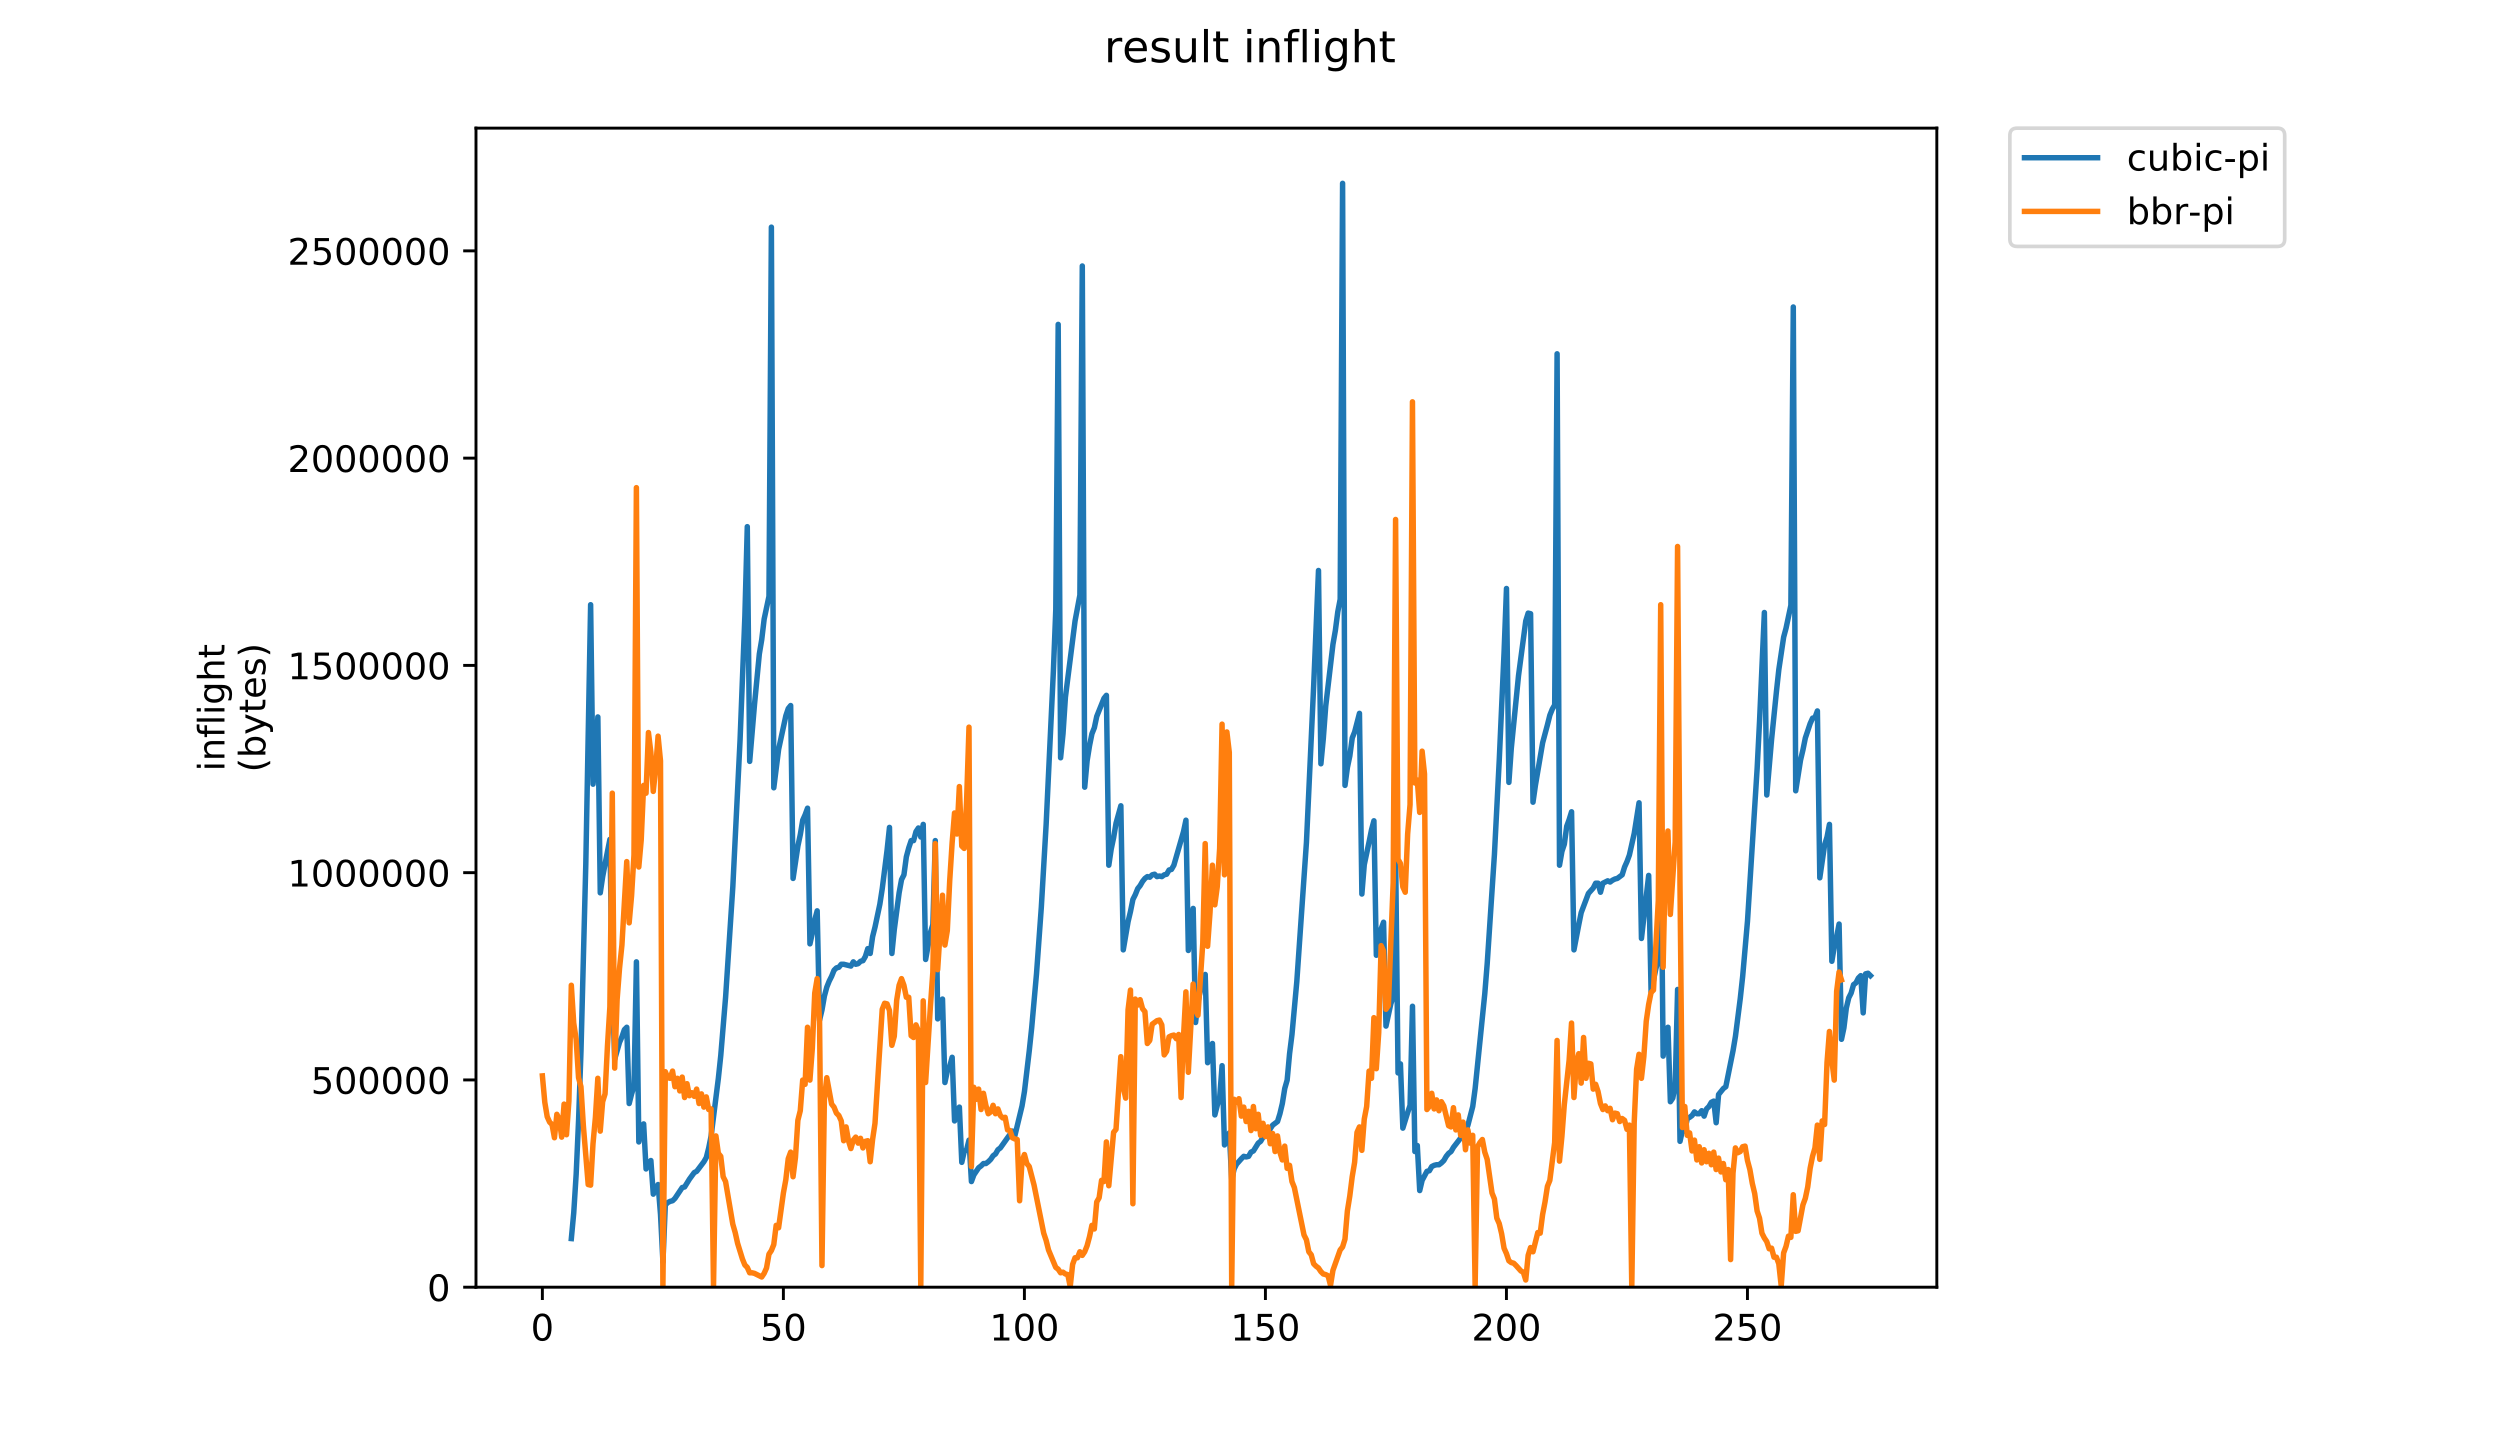 <?xml version="1.0" encoding="utf-8" standalone="no"?>
<!DOCTYPE svg PUBLIC "-//W3C//DTD SVG 1.1//EN"
  "http://www.w3.org/Graphics/SVG/1.1/DTD/svg11.dtd">
<!-- Created with matplotlib (https://matplotlib.org/) -->
<svg height="396pt" version="1.1" viewBox="0 0 684 396" width="684pt" xmlns="http://www.w3.org/2000/svg" xmlns:xlink="http://www.w3.org/1999/xlink">
 <defs>
  <style type="text/css">
*{stroke-linecap:butt;stroke-linejoin:round;}
  </style>
 </defs>
 <g id="figure_1">
  <g id="patch_1">
   <path d="M 0 396 
L 684 396 
L 684 0 
L 0 0 
z
" style="fill:#ffffff;"/>
  </g>
  <g id="axes_1">
   <g id="patch_2">
    <path d="M 130.23 352.174 
L 529.913 352.174 
L 529.913 35.062 
L 130.23 35.062 
z
" style="fill:#ffffff;"/>
   </g>
   <g id="matplotlib.axis_1">
    <g id="xtick_1">
     <g id="line2d_1">
      <defs>
       <path d="M 0 0 
L 0 3.5 
" id="me476894cb5" style="stroke:#000000;stroke-width:0.8;"/>
      </defs>
      <g>
       <use style="stroke:#000000;stroke-width:0.8;" x="148.392" xlink:href="#me476894cb5" y="352.174"/>
      </g>
     </g>
     <g id="text_1">
      <!-- 0 -->
      <defs>
       <path d="M 31.781 66.406 
Q 24.172 66.406 20.328 58.906 
Q 16.5 51.422 16.5 36.375 
Q 16.5 21.391 20.328 13.891 
Q 24.172 6.391 31.781 6.391 
Q 39.453 6.391 43.281 13.891 
Q 47.125 21.391 47.125 36.375 
Q 47.125 51.422 43.281 58.906 
Q 39.453 66.406 31.781 66.406 
z
M 31.781 74.219 
Q 44.047 74.219 50.516 64.516 
Q 56.984 54.828 56.984 36.375 
Q 56.984 17.969 50.516 8.266 
Q 44.047 -1.422 31.781 -1.422 
Q 19.531 -1.422 13.062 8.266 
Q 6.594 17.969 6.594 36.375 
Q 6.594 54.828 13.062 64.516 
Q 19.531 74.219 31.781 74.219 
z
" id="DejaVuSans-48"/>
      </defs>
      <g transform="translate(145.211 366.773)scale(0.1 -0.1)">
       <use xlink:href="#DejaVuSans-48"/>
      </g>
     </g>
    </g>
    <g id="xtick_2">
     <g id="line2d_2">
      <g>
       <use style="stroke:#000000;stroke-width:0.8;" x="214.334" xlink:href="#me476894cb5" y="352.174"/>
      </g>
     </g>
     <g id="text_2">
      <!-- 50 -->
      <defs>
       <path d="M 10.797 72.906 
L 49.516 72.906 
L 49.516 64.594 
L 19.828 64.594 
L 19.828 46.734 
Q 21.969 47.469 24.109 47.828 
Q 26.266 48.188 28.422 48.188 
Q 40.625 48.188 47.75 41.5 
Q 54.891 34.812 54.891 23.391 
Q 54.891 11.625 47.562 5.094 
Q 40.234 -1.422 26.906 -1.422 
Q 22.312 -1.422 17.547 -0.641 
Q 12.797 0.141 7.719 1.703 
L 7.719 11.625 
Q 12.109 9.234 16.797 8.062 
Q 21.484 6.891 26.703 6.891 
Q 35.156 6.891 40.078 11.328 
Q 45.016 15.766 45.016 23.391 
Q 45.016 31 40.078 35.438 
Q 35.156 39.891 26.703 39.891 
Q 22.75 39.891 18.812 39.016 
Q 14.891 38.141 10.797 36.281 
z
" id="DejaVuSans-53"/>
      </defs>
      <g transform="translate(207.972 366.773)scale(0.1 -0.1)">
       <use xlink:href="#DejaVuSans-53"/>
       <use x="63.623" xlink:href="#DejaVuSans-48"/>
      </g>
     </g>
    </g>
    <g id="xtick_3">
     <g id="line2d_3">
      <g>
       <use style="stroke:#000000;stroke-width:0.8;" x="280.276" xlink:href="#me476894cb5" y="352.174"/>
      </g>
     </g>
     <g id="text_3">
      <!-- 100 -->
      <defs>
       <path d="M 12.406 8.297 
L 28.516 8.297 
L 28.516 63.922 
L 10.984 60.406 
L 10.984 69.391 
L 28.422 72.906 
L 38.281 72.906 
L 38.281 8.297 
L 54.391 8.297 
L 54.391 0 
L 12.406 0 
z
" id="DejaVuSans-49"/>
      </defs>
      <g transform="translate(270.732 366.773)scale(0.1 -0.1)">
       <use xlink:href="#DejaVuSans-49"/>
       <use x="63.623" xlink:href="#DejaVuSans-48"/>
       <use x="127.246" xlink:href="#DejaVuSans-48"/>
      </g>
     </g>
    </g>
    <g id="xtick_4">
     <g id="line2d_4">
      <g>
       <use style="stroke:#000000;stroke-width:0.8;" x="346.218" xlink:href="#me476894cb5" y="352.174"/>
      </g>
     </g>
     <g id="text_4">
      <!-- 150 -->
      <g transform="translate(336.674 366.773)scale(0.1 -0.1)">
       <use xlink:href="#DejaVuSans-49"/>
       <use x="63.623" xlink:href="#DejaVuSans-53"/>
       <use x="127.246" xlink:href="#DejaVuSans-48"/>
      </g>
     </g>
    </g>
    <g id="xtick_5">
     <g id="line2d_5">
      <g>
       <use style="stroke:#000000;stroke-width:0.8;" x="412.16" xlink:href="#me476894cb5" y="352.174"/>
      </g>
     </g>
     <g id="text_5">
      <!-- 200 -->
      <defs>
       <path d="M 19.188 8.297 
L 53.609 8.297 
L 53.609 0 
L 7.328 0 
L 7.328 8.297 
Q 12.938 14.109 22.625 23.891 
Q 32.328 33.688 34.812 36.531 
Q 39.547 41.844 41.422 45.531 
Q 43.312 49.219 43.312 52.781 
Q 43.312 58.594 39.234 62.25 
Q 35.156 65.922 28.609 65.922 
Q 23.969 65.922 18.812 64.312 
Q 13.672 62.703 7.812 59.422 
L 7.812 69.391 
Q 13.766 71.781 18.938 73 
Q 24.125 74.219 28.422 74.219 
Q 39.75 74.219 46.484 68.547 
Q 53.219 62.891 53.219 53.422 
Q 53.219 48.922 51.531 44.891 
Q 49.859 40.875 45.406 35.406 
Q 44.188 33.984 37.641 27.219 
Q 31.109 20.453 19.188 8.297 
z
" id="DejaVuSans-50"/>
      </defs>
      <g transform="translate(402.616 366.773)scale(0.1 -0.1)">
       <use xlink:href="#DejaVuSans-50"/>
       <use x="63.623" xlink:href="#DejaVuSans-48"/>
       <use x="127.246" xlink:href="#DejaVuSans-48"/>
      </g>
     </g>
    </g>
    <g id="xtick_6">
     <g id="line2d_6">
      <g>
       <use style="stroke:#000000;stroke-width:0.8;" x="478.102" xlink:href="#me476894cb5" y="352.174"/>
      </g>
     </g>
     <g id="text_6">
      <!-- 250 -->
      <g transform="translate(468.558 366.773)scale(0.1 -0.1)">
       <use xlink:href="#DejaVuSans-50"/>
       <use x="63.623" xlink:href="#DejaVuSans-53"/>
       <use x="127.246" xlink:href="#DejaVuSans-48"/>
      </g>
     </g>
    </g>
   </g>
   <g id="matplotlib.axis_2">
    <g id="ytick_1">
     <g id="line2d_7">
      <defs>
       <path d="M 0 0 
L -3.5 0 
" id="m05d7666b71" style="stroke:#000000;stroke-width:0.8;"/>
      </defs>
      <g>
       <use style="stroke:#000000;stroke-width:0.8;" x="130.23" xlink:href="#m05d7666b71" y="352.174"/>
      </g>
     </g>
     <g id="text_7">
      <!-- 0 -->
      <g transform="translate(116.868 355.973)scale(0.1 -0.1)">
       <use xlink:href="#DejaVuSans-48"/>
      </g>
     </g>
    </g>
    <g id="ytick_2">
     <g id="line2d_8">
      <g>
       <use style="stroke:#000000;stroke-width:0.8;" x="130.23" xlink:href="#m05d7666b71" y="295.466"/>
      </g>
     </g>
     <g id="text_8">
      <!-- 500000 -->
      <g transform="translate(85.055 299.266)scale(0.1 -0.1)">
       <use xlink:href="#DejaVuSans-53"/>
       <use x="63.623" xlink:href="#DejaVuSans-48"/>
       <use x="127.246" xlink:href="#DejaVuSans-48"/>
       <use x="190.869" xlink:href="#DejaVuSans-48"/>
       <use x="254.492" xlink:href="#DejaVuSans-48"/>
       <use x="318.115" xlink:href="#DejaVuSans-48"/>
      </g>
     </g>
    </g>
    <g id="ytick_3">
     <g id="line2d_9">
      <g>
       <use style="stroke:#000000;stroke-width:0.8;" x="130.23" xlink:href="#m05d7666b71" y="238.759"/>
      </g>
     </g>
     <g id="text_9">
      <!-- 1000000 -->
      <g transform="translate(78.693 242.558)scale(0.1 -0.1)">
       <use xlink:href="#DejaVuSans-49"/>
       <use x="63.623" xlink:href="#DejaVuSans-48"/>
       <use x="127.246" xlink:href="#DejaVuSans-48"/>
       <use x="190.869" xlink:href="#DejaVuSans-48"/>
       <use x="254.492" xlink:href="#DejaVuSans-48"/>
       <use x="318.115" xlink:href="#DejaVuSans-48"/>
       <use x="381.738" xlink:href="#DejaVuSans-48"/>
      </g>
     </g>
    </g>
    <g id="ytick_4">
     <g id="line2d_10">
      <g>
       <use style="stroke:#000000;stroke-width:0.8;" x="130.23" xlink:href="#m05d7666b71" y="182.051"/>
      </g>
     </g>
     <g id="text_10">
      <!-- 1500000 -->
      <g transform="translate(78.693 185.85)scale(0.1 -0.1)">
       <use xlink:href="#DejaVuSans-49"/>
       <use x="63.623" xlink:href="#DejaVuSans-53"/>
       <use x="127.246" xlink:href="#DejaVuSans-48"/>
       <use x="190.869" xlink:href="#DejaVuSans-48"/>
       <use x="254.492" xlink:href="#DejaVuSans-48"/>
       <use x="318.115" xlink:href="#DejaVuSans-48"/>
       <use x="381.738" xlink:href="#DejaVuSans-48"/>
      </g>
     </g>
    </g>
    <g id="ytick_5">
     <g id="line2d_11">
      <g>
       <use style="stroke:#000000;stroke-width:0.8;" x="130.23" xlink:href="#m05d7666b71" y="125.343"/>
      </g>
     </g>
     <g id="text_11">
      <!-- 2000000 -->
      <g transform="translate(78.693 129.142)scale(0.1 -0.1)">
       <use xlink:href="#DejaVuSans-50"/>
       <use x="63.623" xlink:href="#DejaVuSans-48"/>
       <use x="127.246" xlink:href="#DejaVuSans-48"/>
       <use x="190.869" xlink:href="#DejaVuSans-48"/>
       <use x="254.492" xlink:href="#DejaVuSans-48"/>
       <use x="318.115" xlink:href="#DejaVuSans-48"/>
       <use x="381.738" xlink:href="#DejaVuSans-48"/>
      </g>
     </g>
    </g>
    <g id="ytick_6">
     <g id="line2d_12">
      <g>
       <use style="stroke:#000000;stroke-width:0.8;" x="130.23" xlink:href="#m05d7666b71" y="68.635"/>
      </g>
     </g>
     <g id="text_12">
      <!-- 2500000 -->
      <g transform="translate(78.693 72.434)scale(0.1 -0.1)">
       <use xlink:href="#DejaVuSans-50"/>
       <use x="63.623" xlink:href="#DejaVuSans-53"/>
       <use x="127.246" xlink:href="#DejaVuSans-48"/>
       <use x="190.869" xlink:href="#DejaVuSans-48"/>
       <use x="254.492" xlink:href="#DejaVuSans-48"/>
       <use x="318.115" xlink:href="#DejaVuSans-48"/>
       <use x="381.738" xlink:href="#DejaVuSans-48"/>
      </g>
     </g>
    </g>
    <g id="text_13">
     <!-- inflight -->
     <defs>
      <path d="M 9.422 54.688 
L 18.406 54.688 
L 18.406 0 
L 9.422 0 
z
M 9.422 75.984 
L 18.406 75.984 
L 18.406 64.594 
L 9.422 64.594 
z
" id="DejaVuSans-105"/>
      <path d="M 54.891 33.016 
L 54.891 0 
L 45.906 0 
L 45.906 32.719 
Q 45.906 40.484 42.875 44.328 
Q 39.844 48.188 33.797 48.188 
Q 26.516 48.188 22.312 43.547 
Q 18.109 38.922 18.109 30.906 
L 18.109 0 
L 9.078 0 
L 9.078 54.688 
L 18.109 54.688 
L 18.109 46.188 
Q 21.344 51.125 25.703 53.562 
Q 30.078 56 35.797 56 
Q 45.219 56 50.047 50.172 
Q 54.891 44.344 54.891 33.016 
z
" id="DejaVuSans-110"/>
      <path d="M 37.109 75.984 
L 37.109 68.5 
L 28.516 68.5 
Q 23.688 68.5 21.797 66.547 
Q 19.922 64.594 19.922 59.516 
L 19.922 54.688 
L 34.719 54.688 
L 34.719 47.703 
L 19.922 47.703 
L 19.922 0 
L 10.891 0 
L 10.891 47.703 
L 2.297 47.703 
L 2.297 54.688 
L 10.891 54.688 
L 10.891 58.5 
Q 10.891 67.625 15.141 71.797 
Q 19.391 75.984 28.609 75.984 
z
" id="DejaVuSans-102"/>
      <path d="M 9.422 75.984 
L 18.406 75.984 
L 18.406 0 
L 9.422 0 
z
" id="DejaVuSans-108"/>
      <path d="M 45.406 27.984 
Q 45.406 37.75 41.375 43.109 
Q 37.359 48.484 30.078 48.484 
Q 22.859 48.484 18.828 43.109 
Q 14.797 37.75 14.797 27.984 
Q 14.797 18.266 18.828 12.891 
Q 22.859 7.516 30.078 7.516 
Q 37.359 7.516 41.375 12.891 
Q 45.406 18.266 45.406 27.984 
z
M 54.391 6.781 
Q 54.391 -7.172 48.188 -13.984 
Q 42 -20.797 29.203 -20.797 
Q 24.469 -20.797 20.266 -20.094 
Q 16.062 -19.391 12.109 -17.922 
L 12.109 -9.188 
Q 16.062 -11.328 19.922 -12.344 
Q 23.781 -13.375 27.781 -13.375 
Q 36.625 -13.375 41.016 -8.766 
Q 45.406 -4.156 45.406 5.172 
L 45.406 9.625 
Q 42.625 4.781 38.281 2.391 
Q 33.938 0 27.875 0 
Q 17.828 0 11.672 7.656 
Q 5.516 15.328 5.516 27.984 
Q 5.516 40.672 11.672 48.328 
Q 17.828 56 27.875 56 
Q 33.938 56 38.281 53.609 
Q 42.625 51.219 45.406 46.391 
L 45.406 54.688 
L 54.391 54.688 
z
" id="DejaVuSans-103"/>
      <path d="M 54.891 33.016 
L 54.891 0 
L 45.906 0 
L 45.906 32.719 
Q 45.906 40.484 42.875 44.328 
Q 39.844 48.188 33.797 48.188 
Q 26.516 48.188 22.312 43.547 
Q 18.109 38.922 18.109 30.906 
L 18.109 0 
L 9.078 0 
L 9.078 75.984 
L 18.109 75.984 
L 18.109 46.188 
Q 21.344 51.125 25.703 53.562 
Q 30.078 56 35.797 56 
Q 45.219 56 50.047 50.172 
Q 54.891 44.344 54.891 33.016 
z
" id="DejaVuSans-104"/>
      <path d="M 18.312 70.219 
L 18.312 54.688 
L 36.812 54.688 
L 36.812 47.703 
L 18.312 47.703 
L 18.312 18.016 
Q 18.312 11.328 20.141 9.422 
Q 21.969 7.516 27.594 7.516 
L 36.812 7.516 
L 36.812 0 
L 27.594 0 
Q 17.188 0 13.234 3.875 
Q 9.281 7.766 9.281 18.016 
L 9.281 47.703 
L 2.688 47.703 
L 2.688 54.688 
L 9.281 54.688 
L 9.281 70.219 
z
" id="DejaVuSans-116"/>
     </defs>
     <g transform="translate(61.415 211.018)rotate(-90)scale(0.1 -0.1)">
      <use xlink:href="#DejaVuSans-105"/>
      <use x="27.783" xlink:href="#DejaVuSans-110"/>
      <use x="91.162" xlink:href="#DejaVuSans-102"/>
      <use x="126.367" xlink:href="#DejaVuSans-108"/>
      <use x="154.15" xlink:href="#DejaVuSans-105"/>
      <use x="181.934" xlink:href="#DejaVuSans-103"/>
      <use x="245.41" xlink:href="#DejaVuSans-104"/>
      <use x="308.789" xlink:href="#DejaVuSans-116"/>
     </g>
     <!-- (bytes) -->
     <defs>
      <path d="M 31 75.875 
Q 24.469 64.656 21.281 53.656 
Q 18.109 42.672 18.109 31.391 
Q 18.109 20.125 21.312 9.062 
Q 24.516 -2 31 -13.188 
L 23.188 -13.188 
Q 15.875 -1.703 12.234 9.375 
Q 8.594 20.453 8.594 31.391 
Q 8.594 42.281 12.203 53.312 
Q 15.828 64.359 23.188 75.875 
z
" id="DejaVuSans-40"/>
      <path d="M 48.688 27.297 
Q 48.688 37.203 44.609 42.844 
Q 40.531 48.484 33.406 48.484 
Q 26.266 48.484 22.188 42.844 
Q 18.109 37.203 18.109 27.297 
Q 18.109 17.391 22.188 11.75 
Q 26.266 6.109 33.406 6.109 
Q 40.531 6.109 44.609 11.75 
Q 48.688 17.391 48.688 27.297 
z
M 18.109 46.391 
Q 20.953 51.266 25.266 53.625 
Q 29.594 56 35.594 56 
Q 45.562 56 51.781 48.094 
Q 58.016 40.188 58.016 27.297 
Q 58.016 14.406 51.781 6.484 
Q 45.562 -1.422 35.594 -1.422 
Q 29.594 -1.422 25.266 0.953 
Q 20.953 3.328 18.109 8.203 
L 18.109 0 
L 9.078 0 
L 9.078 75.984 
L 18.109 75.984 
z
" id="DejaVuSans-98"/>
      <path d="M 32.172 -5.078 
Q 28.375 -14.844 24.75 -17.812 
Q 21.141 -20.797 15.094 -20.797 
L 7.906 -20.797 
L 7.906 -13.281 
L 13.188 -13.281 
Q 16.891 -13.281 18.938 -11.516 
Q 21 -9.766 23.484 -3.219 
L 25.094 0.875 
L 2.984 54.688 
L 12.5 54.688 
L 29.594 11.922 
L 46.688 54.688 
L 56.203 54.688 
z
" id="DejaVuSans-121"/>
      <path d="M 56.203 29.594 
L 56.203 25.203 
L 14.891 25.203 
Q 15.484 15.922 20.484 11.062 
Q 25.484 6.203 34.422 6.203 
Q 39.594 6.203 44.453 7.469 
Q 49.312 8.734 54.109 11.281 
L 54.109 2.781 
Q 49.266 0.734 44.188 -0.344 
Q 39.109 -1.422 33.891 -1.422 
Q 20.797 -1.422 13.156 6.188 
Q 5.516 13.812 5.516 26.812 
Q 5.516 40.234 12.766 48.109 
Q 20.016 56 32.328 56 
Q 43.359 56 49.781 48.891 
Q 56.203 41.797 56.203 29.594 
z
M 47.219 32.234 
Q 47.125 39.594 43.094 43.984 
Q 39.062 48.391 32.422 48.391 
Q 24.906 48.391 20.391 44.141 
Q 15.875 39.891 15.188 32.172 
z
" id="DejaVuSans-101"/>
      <path d="M 44.281 53.078 
L 44.281 44.578 
Q 40.484 46.531 36.375 47.5 
Q 32.281 48.484 27.875 48.484 
Q 21.188 48.484 17.844 46.438 
Q 14.5 44.391 14.5 40.281 
Q 14.5 37.156 16.891 35.375 
Q 19.281 33.594 26.516 31.984 
L 29.594 31.297 
Q 39.156 29.25 43.188 25.516 
Q 47.219 21.781 47.219 15.094 
Q 47.219 7.469 41.188 3.016 
Q 35.156 -1.422 24.609 -1.422 
Q 20.219 -1.422 15.453 -0.562 
Q 10.688 0.297 5.422 2 
L 5.422 11.281 
Q 10.406 8.688 15.234 7.391 
Q 20.062 6.109 24.812 6.109 
Q 31.156 6.109 34.562 8.281 
Q 37.984 10.453 37.984 14.406 
Q 37.984 18.062 35.516 20.016 
Q 33.062 21.969 24.703 23.781 
L 21.578 24.516 
Q 13.234 26.266 9.516 29.906 
Q 5.812 33.547 5.812 39.891 
Q 5.812 47.609 11.281 51.797 
Q 16.75 56 26.812 56 
Q 31.781 56 36.172 55.266 
Q 40.578 54.547 44.281 53.078 
z
" id="DejaVuSans-115"/>
      <path d="M 8.016 75.875 
L 15.828 75.875 
Q 23.141 64.359 26.781 53.312 
Q 30.422 42.281 30.422 31.391 
Q 30.422 20.453 26.781 9.375 
Q 23.141 -1.703 15.828 -13.188 
L 8.016 -13.188 
Q 14.5 -2 17.703 9.062 
Q 20.906 20.125 20.906 31.391 
Q 20.906 42.672 17.703 53.656 
Q 14.5 64.656 8.016 75.875 
z
" id="DejaVuSans-41"/>
     </defs>
     <g transform="translate(72.613 211.295)rotate(-90)scale(0.1 -0.1)">
      <use xlink:href="#DejaVuSans-40"/>
      <use x="39.014" xlink:href="#DejaVuSans-98"/>
      <use x="102.49" xlink:href="#DejaVuSans-121"/>
      <use x="161.67" xlink:href="#DejaVuSans-116"/>
      <use x="200.879" xlink:href="#DejaVuSans-101"/>
      <use x="262.402" xlink:href="#DejaVuSans-115"/>
      <use x="314.502" xlink:href="#DejaVuSans-41"/>
     </g>
    </g>
   </g>
   <g id="line2d_13">
    <path clip-path="url(#p840bca3713)" d="M 156.319 338.872 
L 156.978 331.81 
L 157.637 321.3 
L 158.297 306.519 
L 158.956 287.633 
L 160.275 236.395 
L 161.594 165.45 
L 162.253 214.553 
L 162.913 207.82 
L 163.572 196.16 
L 164.232 244.278 
L 164.891 239.844 
L 166.21 232.946 
L 166.869 229.662 
L 167.529 269.569 
L 168.188 289.768 
L 169.507 285.17 
L 170.166 283.692 
L 170.826 281.721 
L 171.485 281.064 
L 172.145 301.921 
L 172.804 299.293 
L 173.463 297.159 
L 174.123 263.164 
L 174.782 312.432 
L 175.442 309.147 
L 176.101 307.505 
L 176.761 319.822 
L 177.42 318.179 
L 178.079 317.523 
L 178.739 326.719 
L 179.398 325.241 
L 180.058 324.092 
L 180.717 332.303 
L 181.376 345.277 
L 182.036 329.675 
L 182.695 329.018 
L 183.355 328.69 
L 184.014 328.526 
L 184.674 327.869 
L 186.652 324.913 
L 187.311 324.748 
L 188.63 322.614 
L 189.949 320.807 
L 190.608 320.479 
L 192.587 317.851 
L 193.246 316.701 
L 193.905 314.074 
L 194.565 310.789 
L 196.543 295.024 
L 197.203 288.783 
L 198.521 272.853 
L 200.5 242.636 
L 201.818 215.867 
L 202.478 202.565 
L 203.797 168.57 
L 204.456 144.1 
L 205.116 208.312 
L 206.434 192.711 
L 207.753 178.916 
L 208.413 174.975 
L 209.072 169.391 
L 210.391 163.15 
L 211.05 62.152 
L 211.71 215.538 
L 213.029 205.028 
L 215.007 195.831 
L 215.666 193.861 
L 216.326 193.039 
L 216.985 240.336 
L 218.304 231.468 
L 218.963 228.348 
L 219.623 224.407 
L 220.282 222.929 
L 220.942 221.122 
L 221.601 258.237 
L 222.26 255.281 
L 222.92 251.668 
L 223.579 249.205 
L 224.239 279.094 
L 224.898 276.302 
L 225.558 272.525 
L 226.217 270.061 
L 226.876 268.419 
L 227.536 267.105 
L 228.195 265.463 
L 228.855 264.806 
L 229.514 264.642 
L 230.173 263.821 
L 230.833 263.821 
L 232.811 264.313 
L 233.471 263.164 
L 234.13 263.821 
L 234.789 263.656 
L 235.449 263 
L 236.108 262.835 
L 236.768 261.686 
L 237.427 259.551 
L 238.087 260.865 
L 238.746 256.266 
L 239.405 253.639 
L 240.724 247.398 
L 241.384 243.128 
L 242.702 232.618 
L 243.362 226.377 
L 244.021 260.865 
L 244.681 254.296 
L 246 244.278 
L 246.659 240.665 
L 247.318 239.351 
L 247.978 234.424 
L 248.637 231.961 
L 249.297 229.99 
L 249.956 229.99 
L 250.615 227.527 
L 251.275 226.541 
L 251.934 229.005 
L 252.594 225.556 
L 253.253 262.507 
L 254.572 255.117 
L 255.231 252.982 
L 255.891 229.99 
L 256.55 278.765 
L 257.869 273.346 
L 258.529 296.173 
L 259.188 293.053 
L 259.847 291.739 
L 260.507 289.276 
L 261.166 306.684 
L 261.826 304.384 
L 262.485 302.906 
L 263.144 318.015 
L 263.804 315.059 
L 264.463 314.566 
L 265.123 311.939 
L 265.782 323.27 
L 266.442 321.464 
L 267.76 319.493 
L 268.42 319.001 
L 269.079 318.344 
L 269.739 318.344 
L 270.398 317.851 
L 271.057 317.194 
L 271.717 316.209 
L 272.376 315.716 
L 273.036 314.566 
L 273.695 314.074 
L 275.673 311.282 
L 276.992 309.475 
L 277.652 310.789 
L 279.63 302.578 
L 280.289 298.637 
L 281.608 287.469 
L 282.268 281.229 
L 283.586 266.448 
L 284.905 248.219 
L 286.224 225.556 
L 288.202 183.679 
L 288.862 166.763 
L 289.521 88.756 
L 290.181 207.327 
L 290.84 200.758 
L 291.499 190.74 
L 294.137 169.884 
L 295.456 162.822 
L 296.115 72.776 
L 296.775 215.374 
L 297.434 208.148 
L 298.094 204.043 
L 298.753 200.758 
L 299.413 199.116 
L 300.072 195.996 
L 302.05 191.069 
L 302.71 190.248 
L 303.369 236.723 
L 304.028 232.289 
L 304.688 229.169 
L 305.347 225.228 
L 306.666 220.465 
L 307.326 259.879 
L 308.644 252.161 
L 309.304 249.369 
L 309.963 246.084 
L 310.623 244.771 
L 311.282 243.128 
L 311.941 242.307 
L 312.601 241.158 
L 313.26 240.336 
L 313.92 239.844 
L 314.579 240.008 
L 315.239 239.351 
L 315.898 239.187 
L 316.557 239.844 
L 317.217 239.68 
L 317.876 239.844 
L 318.536 239.351 
L 319.195 239.187 
L 319.855 238.037 
L 320.514 237.873 
L 321.173 236.723 
L 323.811 227.527 
L 324.47 224.407 
L 325.13 260.044 
L 326.449 248.548 
L 327.108 279.751 
L 327.768 274.003 
L 328.427 271.047 
L 329.746 266.613 
L 330.405 290.754 
L 331.724 285.499 
L 332.383 305.041 
L 333.043 302.414 
L 333.702 300.279 
L 334.362 291.575 
L 335.021 313.253 
L 335.681 311.446 
L 336.34 309.968 
L 336.999 322.778 
L 337.659 319.822 
L 338.318 318.508 
L 339.637 317.03 
L 340.297 316.373 
L 340.956 316.537 
L 341.615 316.373 
L 342.275 315.223 
L 342.934 314.895 
L 344.253 312.76 
L 344.912 312.267 
L 345.572 311.118 
L 346.231 310.625 
L 346.891 310.461 
L 347.55 308.819 
L 348.21 307.833 
L 349.528 306.848 
L 350.188 304.713 
L 350.847 301.921 
L 351.507 297.815 
L 352.166 295.516 
L 352.825 288.29 
L 353.485 283.035 
L 354.804 268.583 
L 357.441 230.483 
L 359.42 187.62 
L 360.739 156.089 
L 361.398 208.969 
L 362.057 202.072 
L 362.717 193.204 
L 364.695 176.288 
L 365.354 172.511 
L 366.014 167.42 
L 366.673 163.971 
L 367.333 50.163 
L 367.992 214.881 
L 368.652 209.955 
L 369.311 206.834 
L 369.97 201.908 
L 370.63 200.265 
L 371.949 195.174 
L 372.608 244.606 
L 373.267 236.559 
L 374.586 230.319 
L 375.246 227.034 
L 375.905 224.571 
L 376.565 261.357 
L 377.224 258.237 
L 377.883 254.131 
L 378.543 252.325 
L 379.202 280.736 
L 380.521 274.66 
L 381.181 272.689 
L 381.84 233.932 
L 382.499 293.546 
L 383.159 291.082 
L 383.818 308.654 
L 385.137 304.384 
L 385.796 302.414 
L 386.456 275.317 
L 387.115 315.059 
L 387.775 313.417 
L 388.434 325.734 
L 389.094 322.942 
L 390.412 320.479 
L 391.072 320.314 
L 391.731 319.165 
L 392.391 318.836 
L 393.05 318.672 
L 393.709 318.672 
L 394.369 318.179 
L 395.028 317.523 
L 395.688 316.373 
L 396.347 315.552 
L 397.007 315.059 
L 397.666 313.91 
L 400.963 309.64 
L 401.623 307.833 
L 402.941 302.742 
L 403.601 297.815 
L 406.238 271.868 
L 406.898 263.656 
L 408.876 233.767 
L 410.195 207.984 
L 411.514 178.423 
L 412.173 161.015 
L 412.833 214.06 
L 413.492 204.699 
L 415.47 184.828 
L 417.449 169.884 
L 418.108 167.749 
L 418.767 167.913 
L 419.427 219.48 
L 420.086 214.881 
L 422.065 203.221 
L 423.383 198.295 
L 424.043 195.667 
L 424.702 194.025 
L 425.362 192.875 
L 426.021 96.803 
L 426.68 236.723 
L 427.34 232.946 
L 427.999 230.976 
L 428.659 226.049 
L 429.318 224.242 
L 429.978 222.107 
L 430.637 259.879 
L 431.956 252.982 
L 432.615 249.697 
L 434.593 244.442 
L 435.912 242.964 
L 436.572 241.65 
L 437.231 241.65 
L 437.891 244.114 
L 438.55 241.65 
L 439.869 240.993 
L 440.528 241.322 
L 441.188 240.829 
L 441.847 240.501 
L 442.507 240.336 
L 443.825 239.351 
L 444.485 237.216 
L 445.144 235.738 
L 445.804 233.932 
L 447.122 228.02 
L 448.441 219.644 
L 449.101 256.759 
L 451.079 239.515 
L 451.738 271.375 
L 453.057 264.97 
L 453.717 262.671 
L 454.376 224.407 
L 455.035 288.947 
L 455.695 283.692 
L 456.354 281.064 
L 457.014 301.428 
L 457.673 300.443 
L 458.333 296.994 
L 458.992 270.718 
L 459.651 312.267 
L 460.311 309.311 
L 460.97 309.475 
L 461.63 306.027 
L 462.289 305.698 
L 462.949 305.206 
L 463.608 304.22 
L 464.267 304.713 
L 464.927 304.713 
L 465.586 303.892 
L 466.246 305.37 
L 466.905 303.399 
L 467.564 302.742 
L 468.224 301.593 
L 468.883 301.264 
L 469.543 307.176 
L 470.202 299.458 
L 471.521 297.815 
L 472.18 297.323 
L 474.159 287.469 
L 474.818 283.528 
L 476.137 273.182 
L 476.796 267.105 
L 478.115 251.996 
L 480.753 210.283 
L 481.412 197.309 
L 482.731 167.584 
L 483.391 217.509 
L 484.709 202.236 
L 486.028 189.262 
L 486.688 183.186 
L 488.006 174.318 
L 488.666 171.854 
L 489.985 165.614 
L 490.644 83.994 
L 491.304 216.359 
L 492.622 207.984 
L 493.282 205.192 
L 493.941 201.908 
L 495.26 197.966 
L 495.92 196.488 
L 496.579 196.324 
L 497.238 194.517 
L 497.898 240.172 
L 499.217 231.14 
L 499.876 229.005 
L 500.535 225.556 
L 501.195 263 
L 501.854 259.058 
L 502.514 256.266 
L 503.173 252.818 
L 503.833 284.349 
L 504.492 281.229 
L 505.151 275.809 
L 505.811 273.017 
L 506.47 271.704 
L 507.13 269.404 
L 507.789 268.912 
L 508.448 267.598 
L 509.108 266.941 
L 509.767 277.123 
L 510.427 266.448 
L 511.086 266.284 
L 511.746 266.941 
L 511.746 266.941 
" style="fill:none;stroke:#1f77b4;stroke-linecap:square;stroke-width:1.5;"/>
   </g>
   <g id="line2d_14">
    <path clip-path="url(#p840bca3713)" d="M 148.398 294.367 
L 149.057 301.593 
L 149.716 305.534 
L 150.376 307.012 
L 151.035 307.669 
L 151.695 311.282 
L 152.354 304.877 
L 153.013 306.191 
L 153.673 311.118 
L 154.332 302.085 
L 154.992 310.461 
L 155.651 301.264 
L 156.311 269.569 
L 156.97 279.915 
L 157.629 284.349 
L 158.289 294.859 
L 158.948 297.323 
L 159.608 307.997 
L 160.927 324.092 
L 161.586 324.256 
L 162.245 312.924 
L 162.905 305.698 
L 163.564 295.024 
L 164.224 309.475 
L 164.883 301.428 
L 165.542 299.293 
L 166.202 286.155 
L 166.861 275.481 
L 167.521 217.016 
L 168.18 292.232 
L 168.84 273.51 
L 169.499 264.97 
L 170.158 258.566 
L 171.477 235.738 
L 172.137 252.489 
L 172.796 245.099 
L 173.455 233.932 
L 174.115 133.425 
L 174.774 237.216 
L 175.434 229.826 
L 176.093 214.881 
L 176.753 217.016 
L 177.412 200.43 
L 178.071 205.849 
L 178.731 216.524 
L 179.39 210.283 
L 180.05 201.415 
L 180.709 208.148 
L 181.369 352.01 
L 182.028 293.217 
L 182.687 294.859 
L 183.347 295.024 
L 184.006 293.053 
L 184.666 297.323 
L 185.325 295.024 
L 185.984 298.472 
L 186.644 294.695 
L 187.303 300.279 
L 187.963 296.502 
L 188.622 299.786 
L 189.282 298.965 
L 189.941 299.95 
L 190.6 297.98 
L 191.26 301.921 
L 191.919 299.293 
L 192.579 302.906 
L 193.238 300.115 
L 193.897 303.563 
L 194.557 303.399 
L 195.216 352.01 
L 195.876 310.789 
L 196.535 315.552 
L 197.195 316.373 
L 197.854 321.957 
L 198.513 323.27 
L 200.492 334.93 
L 201.151 337.23 
L 201.811 340.186 
L 203.129 344.456 
L 203.789 346.098 
L 204.448 346.755 
L 205.108 348.233 
L 205.767 348.233 
L 206.426 348.397 
L 208.405 349.382 
L 209.064 348.397 
L 209.724 346.919 
L 210.383 343.142 
L 211.042 342.156 
L 211.702 340.514 
L 212.361 335.259 
L 213.021 335.916 
L 214.339 326.391 
L 214.999 322.778 
L 215.658 317.03 
L 216.318 315.223 
L 216.977 321.957 
L 217.637 316.701 
L 218.296 306.519 
L 218.955 303.892 
L 219.615 295.516 
L 220.274 296.666 
L 220.934 281.064 
L 221.593 295.516 
L 222.253 286.812 
L 222.912 271.704 
L 223.571 267.762 
L 224.231 279.422 
L 224.89 346.262 
L 225.55 300.607 
L 226.209 294.859 
L 227.528 302.085 
L 228.187 302.906 
L 228.847 304.549 
L 229.506 305.206 
L 230.166 306.684 
L 230.825 312.103 
L 231.484 308.326 
L 232.144 312.103 
L 232.803 314.238 
L 233.463 311.939 
L 234.122 311.118 
L 234.781 312.76 
L 235.441 311.446 
L 236.1 314.074 
L 236.76 312.267 
L 237.419 312.103 
L 238.079 317.851 
L 238.738 311.775 
L 239.397 307.341 
L 241.376 276.138 
L 242.035 274.495 
L 242.695 274.66 
L 243.354 276.466 
L 244.013 285.991 
L 244.673 283.528 
L 245.332 273.674 
L 245.992 269.569 
L 246.651 267.762 
L 247.31 269.569 
L 247.97 272.853 
L 248.629 272.853 
L 249.289 283.364 
L 249.948 283.856 
L 250.608 280.408 
L 251.267 282.05 
L 251.926 352.01 
L 252.586 273.838 
L 253.245 296.173 
L 254.564 275.317 
L 255.224 265.956 
L 255.883 230.811 
L 256.542 265.299 
L 257.861 244.935 
L 258.521 258.566 
L 259.18 254.624 
L 259.839 240.993 
L 260.499 230.647 
L 261.158 222.436 
L 261.818 228.184 
L 262.477 215.21 
L 263.137 231.468 
L 263.796 232.125 
L 264.455 219.316 
L 265.115 198.952 
L 265.774 319.165 
L 266.434 297.487 
L 267.093 300.772 
L 267.752 297.98 
L 268.412 303.563 
L 269.071 299.129 
L 269.731 302.414 
L 270.39 304.713 
L 271.05 304.22 
L 271.709 302.414 
L 272.368 304.713 
L 273.028 303.399 
L 273.687 305.206 
L 274.347 305.863 
L 275.006 305.698 
L 275.666 309.147 
L 276.325 309.311 
L 276.984 311.282 
L 277.644 311.61 
L 278.303 311.775 
L 278.963 328.526 
L 279.622 317.687 
L 280.281 315.88 
L 280.941 318.344 
L 281.6 319.165 
L 282.919 324.256 
L 285.557 337.394 
L 286.216 339.365 
L 286.876 341.992 
L 288.854 346.755 
L 289.513 347.247 
L 290.173 348.233 
L 290.832 348.069 
L 291.492 348.561 
L 292.151 348.725 
L 292.81 352.01 
L 293.47 345.934 
L 294.129 344.127 
L 294.789 344.127 
L 295.448 342.485 
L 296.108 343.47 
L 296.767 342.485 
L 297.426 340.843 
L 298.086 338.379 
L 298.745 335.259 
L 299.405 336.244 
L 300.064 328.854 
L 300.723 327.705 
L 301.383 322.942 
L 302.042 323.27 
L 302.702 312.432 
L 303.361 324.42 
L 304.68 309.804 
L 305.339 308.983 
L 306.658 289.111 
L 307.318 297.487 
L 307.977 300.443 
L 308.636 276.302 
L 309.296 270.882 
L 309.955 329.347 
L 310.615 273.346 
L 311.274 274.988 
L 311.934 273.51 
L 312.593 275.973 
L 313.252 276.795 
L 313.912 285.499 
L 314.571 284.677 
L 315.231 280.243 
L 316.55 279.258 
L 317.209 279.094 
L 317.868 280.408 
L 318.528 288.619 
L 319.187 287.633 
L 319.847 283.692 
L 320.506 283.364 
L 321.165 283.199 
L 321.825 284.185 
L 322.484 283.035 
L 323.144 300.279 
L 323.803 283.692 
L 324.463 271.375 
L 325.122 293.381 
L 326.441 269.24 
L 327.1 276.138 
L 327.76 277.78 
L 329.078 258.073 
L 329.738 230.811 
L 330.397 258.894 
L 331.057 249.697 
L 331.716 236.723 
L 332.376 247.562 
L 333.035 242.636 
L 333.694 232.125 
L 334.354 198.13 
L 335.013 239.351 
L 335.673 200.265 
L 336.332 205.849 
L 336.992 352.01 
L 337.651 300.772 
L 338.31 301.593 
L 338.97 300.607 
L 339.629 305.37 
L 340.289 302.906 
L 340.948 306.848 
L 341.607 304.056 
L 342.267 309.311 
L 342.926 302.742 
L 343.586 308.819 
L 344.245 304.877 
L 344.905 310.625 
L 345.564 307.341 
L 346.223 310.954 
L 346.883 308.326 
L 347.542 312.924 
L 348.202 310.132 
L 348.861 315.059 
L 349.52 310.789 
L 350.18 315.223 
L 350.839 317.358 
L 351.499 313.581 
L 352.158 319.657 
L 352.818 318.836 
L 353.477 323.27 
L 354.136 324.913 
L 356.774 337.887 
L 357.434 339.2 
L 358.093 342.485 
L 358.752 343.306 
L 359.412 345.769 
L 360.071 346.426 
L 360.731 346.919 
L 361.39 347.904 
L 362.049 348.561 
L 362.709 348.725 
L 363.368 349.054 
L 364.028 351.681 
L 364.687 347.576 
L 366.665 341.992 
L 367.325 341.171 
L 367.984 339.036 
L 368.644 331.317 
L 369.303 327.212 
L 369.962 321.957 
L 370.622 318.015 
L 371.281 309.804 
L 371.941 308.326 
L 372.6 314.731 
L 373.26 306.191 
L 373.919 302.742 
L 374.578 293.053 
L 375.238 295.024 
L 375.897 278.437 
L 376.557 292.396 
L 377.216 282.542 
L 377.876 258.73 
L 378.535 260.208 
L 379.194 276.138 
L 379.854 275.152 
L 381.173 241.486 
L 381.832 142.129 
L 382.491 235.081 
L 383.151 236.231 
L 383.81 242.636 
L 384.47 244.114 
L 385.129 228.184 
L 385.789 220.137 
L 386.448 109.941 
L 387.107 214.225 
L 387.767 213.403 
L 388.426 222.272 
L 389.086 205.521 
L 389.745 211.761 
L 390.404 303.563 
L 391.064 302.742 
L 391.723 299.129 
L 392.383 303.399 
L 393.042 300.936 
L 393.702 303.892 
L 394.361 301.428 
L 395.02 302.578 
L 396.339 307.997 
L 396.999 308.326 
L 397.658 303.071 
L 398.318 309.147 
L 398.977 305.041 
L 399.636 310.625 
L 400.296 307.012 
L 400.955 314.566 
L 401.615 309.147 
L 402.274 312.76 
L 402.933 310.625 
L 403.593 352.01 
L 404.252 313.745 
L 404.912 312.596 
L 405.571 311.775 
L 406.231 315.223 
L 406.89 317.194 
L 408.209 326.391 
L 408.868 328.033 
L 409.528 333.288 
L 410.187 334.766 
L 410.846 337.558 
L 411.506 341.499 
L 412.165 342.978 
L 412.825 344.948 
L 413.484 345.441 
L 414.144 345.605 
L 414.803 346.262 
L 416.122 347.74 
L 416.781 348.069 
L 417.441 350.203 
L 418.1 343.47 
L 418.76 341.335 
L 419.419 342.485 
L 420.738 337.23 
L 421.397 337.394 
L 422.057 332.303 
L 422.716 328.854 
L 423.375 324.584 
L 424.035 322.942 
L 425.354 312.596 
L 426.013 284.677 
L 426.673 317.687 
L 427.332 310.954 
L 427.991 302.25 
L 429.31 290.097 
L 429.97 279.915 
L 430.629 300.279 
L 431.288 290.918 
L 431.948 288.29 
L 432.607 296.337 
L 433.267 283.856 
L 433.926 295.024 
L 434.586 290.918 
L 435.245 291.082 
L 435.904 297.98 
L 436.564 296.666 
L 437.223 298.637 
L 437.883 301.921 
L 438.542 303.563 
L 439.202 302.578 
L 439.861 303.892 
L 440.52 303.235 
L 441.18 306.355 
L 441.839 304.549 
L 442.499 304.713 
L 443.158 306.848 
L 443.817 306.027 
L 444.477 306.519 
L 445.136 308.983 
L 445.796 307.833 
L 446.455 352.174 
L 447.115 307.176 
L 447.774 292.56 
L 448.433 288.455 
L 449.093 295.024 
L 449.752 289.111 
L 450.412 279.422 
L 451.071 274.824 
L 451.73 271.539 
L 452.39 270.882 
L 453.709 246.413 
L 454.368 165.45 
L 455.028 264.642 
L 455.687 234.096 
L 456.346 227.363 
L 457.006 250.19 
L 458.325 230.319 
L 458.984 149.52 
L 459.644 241.979 
L 460.303 308.49 
L 460.962 302.742 
L 461.622 310.625 
L 462.281 309.968 
L 462.941 314.895 
L 463.6 311.939 
L 464.259 317.358 
L 464.919 313.745 
L 465.578 318.179 
L 466.238 314.566 
L 466.897 317.851 
L 467.557 315.552 
L 468.216 318.672 
L 468.875 315.223 
L 469.535 319.986 
L 470.194 316.866 
L 470.854 320.643 
L 471.513 318.344 
L 472.172 322.778 
L 472.832 319.986 
L 473.491 344.62 
L 474.151 320.971 
L 474.81 314.074 
L 475.47 315.388 
L 476.129 315.059 
L 476.788 313.745 
L 477.448 313.581 
L 478.107 317.523 
L 478.767 319.986 
L 479.426 323.763 
L 480.086 326.555 
L 480.745 331.317 
L 481.404 333.288 
L 482.064 337.394 
L 482.723 338.708 
L 483.383 339.693 
L 484.042 341.664 
L 484.701 341.499 
L 485.361 343.963 
L 486.02 343.963 
L 486.68 345.769 
L 487.339 351.846 
L 487.999 342.813 
L 488.658 341.007 
L 489.317 338.215 
L 489.977 338.543 
L 490.636 326.883 
L 491.296 336.901 
L 491.955 336.737 
L 493.274 329.675 
L 493.933 327.869 
L 494.593 324.748 
L 495.252 319.657 
L 495.912 316.373 
L 496.571 314.074 
L 497.23 307.833 
L 497.89 317.194 
L 498.549 306.684 
L 499.209 307.669 
L 499.868 290.754 
L 500.528 282.214 
L 501.187 290.097 
L 501.846 295.516 
L 502.506 271.211 
L 503.165 265.956 
L 503.825 268.091 
L 503.825 268.091 
" style="fill:none;stroke:#ff7f0e;stroke-linecap:square;stroke-width:1.5;"/>
   </g>
   <g id="patch_3">
    <path d="M 130.23 352.174 
L 130.23 35.062 
" style="fill:none;stroke:#000000;stroke-linecap:square;stroke-linejoin:miter;stroke-width:0.8;"/>
   </g>
   <g id="patch_4">
    <path d="M 529.913 352.174 
L 529.913 35.062 
" style="fill:none;stroke:#000000;stroke-linecap:square;stroke-linejoin:miter;stroke-width:0.8;"/>
   </g>
   <g id="patch_5">
    <path d="M 130.23 352.174 
L 529.913 352.174 
" style="fill:none;stroke:#000000;stroke-linecap:square;stroke-linejoin:miter;stroke-width:0.8;"/>
   </g>
   <g id="patch_6">
    <path d="M 130.23 35.062 
L 529.913 35.062 
" style="fill:none;stroke:#000000;stroke-linecap:square;stroke-linejoin:miter;stroke-width:0.8;"/>
   </g>
   <g id="legend_1">
    <g id="patch_7">
     <path d="M 551.897 67.419 
L 623.092 67.419 
Q 625.092 67.419 625.092 65.419 
L 625.092 37.062 
Q 625.092 35.062 623.092 35.062 
L 551.897 35.062 
Q 549.897 35.062 549.897 37.062 
L 549.897 65.419 
Q 549.897 67.419 551.897 67.419 
z
" style="fill:#ffffff;opacity:0.8;stroke:#cccccc;stroke-linejoin:miter;"/>
    </g>
    <g id="line2d_15">
     <path d="M 553.897 43.161 
L 573.897 43.161 
" style="fill:none;stroke:#1f77b4;stroke-linecap:square;stroke-width:1.5;"/>
    </g>
    <g id="line2d_16"/>
    <g id="text_14">
     <!-- cubic-pi -->
     <defs>
      <path d="M 48.781 52.594 
L 48.781 44.188 
Q 44.969 46.297 41.141 47.344 
Q 37.312 48.391 33.406 48.391 
Q 24.656 48.391 19.812 42.844 
Q 14.984 37.312 14.984 27.297 
Q 14.984 17.281 19.812 11.734 
Q 24.656 6.203 33.406 6.203 
Q 37.312 6.203 41.141 7.25 
Q 44.969 8.297 48.781 10.406 
L 48.781 2.094 
Q 45.016 0.344 40.984 -0.531 
Q 36.969 -1.422 32.422 -1.422 
Q 20.062 -1.422 12.781 6.344 
Q 5.516 14.109 5.516 27.297 
Q 5.516 40.672 12.859 48.328 
Q 20.219 56 33.016 56 
Q 37.156 56 41.109 55.141 
Q 45.062 54.297 48.781 52.594 
z
" id="DejaVuSans-99"/>
      <path d="M 8.5 21.578 
L 8.5 54.688 
L 17.484 54.688 
L 17.484 21.922 
Q 17.484 14.156 20.5 10.266 
Q 23.531 6.391 29.594 6.391 
Q 36.859 6.391 41.078 11.031 
Q 45.312 15.672 45.312 23.688 
L 45.312 54.688 
L 54.297 54.688 
L 54.297 0 
L 45.312 0 
L 45.312 8.406 
Q 42.047 3.422 37.719 1 
Q 33.406 -1.422 27.688 -1.422 
Q 18.266 -1.422 13.375 4.438 
Q 8.5 10.297 8.5 21.578 
z
M 31.109 56 
z
" id="DejaVuSans-117"/>
      <path d="M 4.891 31.391 
L 31.203 31.391 
L 31.203 23.391 
L 4.891 23.391 
z
" id="DejaVuSans-45"/>
      <path d="M 18.109 8.203 
L 18.109 -20.797 
L 9.078 -20.797 
L 9.078 54.688 
L 18.109 54.688 
L 18.109 46.391 
Q 20.953 51.266 25.266 53.625 
Q 29.594 56 35.594 56 
Q 45.562 56 51.781 48.094 
Q 58.016 40.188 58.016 27.297 
Q 58.016 14.406 51.781 6.484 
Q 45.562 -1.422 35.594 -1.422 
Q 29.594 -1.422 25.266 0.953 
Q 20.953 3.328 18.109 8.203 
z
M 48.688 27.297 
Q 48.688 37.203 44.609 42.844 
Q 40.531 48.484 33.406 48.484 
Q 26.266 48.484 22.188 42.844 
Q 18.109 37.203 18.109 27.297 
Q 18.109 17.391 22.188 11.75 
Q 26.266 6.109 33.406 6.109 
Q 40.531 6.109 44.609 11.75 
Q 48.688 17.391 48.688 27.297 
z
" id="DejaVuSans-112"/>
     </defs>
     <g transform="translate(581.897 46.661)scale(0.1 -0.1)">
      <use xlink:href="#DejaVuSans-99"/>
      <use x="54.98" xlink:href="#DejaVuSans-117"/>
      <use x="118.359" xlink:href="#DejaVuSans-98"/>
      <use x="181.836" xlink:href="#DejaVuSans-105"/>
      <use x="209.619" xlink:href="#DejaVuSans-99"/>
      <use x="264.6" xlink:href="#DejaVuSans-45"/>
      <use x="300.684" xlink:href="#DejaVuSans-112"/>
      <use x="364.16" xlink:href="#DejaVuSans-105"/>
     </g>
    </g>
    <g id="line2d_17">
     <path d="M 553.897 57.839 
L 573.897 57.839 
" style="fill:none;stroke:#ff7f0e;stroke-linecap:square;stroke-width:1.5;"/>
    </g>
    <g id="line2d_18"/>
    <g id="text_15">
     <!-- bbr-pi -->
     <defs>
      <path d="M 41.109 46.297 
Q 39.594 47.172 37.812 47.578 
Q 36.031 48 33.891 48 
Q 26.266 48 22.188 43.047 
Q 18.109 38.094 18.109 28.812 
L 18.109 0 
L 9.078 0 
L 9.078 54.688 
L 18.109 54.688 
L 18.109 46.188 
Q 20.953 51.172 25.484 53.578 
Q 30.031 56 36.531 56 
Q 37.453 56 38.578 55.875 
Q 39.703 55.766 41.062 55.516 
z
" id="DejaVuSans-114"/>
     </defs>
     <g transform="translate(581.897 61.339)scale(0.1 -0.1)">
      <use xlink:href="#DejaVuSans-98"/>
      <use x="63.477" xlink:href="#DejaVuSans-98"/>
      <use x="126.953" xlink:href="#DejaVuSans-114"/>
      <use x="167.973" xlink:href="#DejaVuSans-45"/>
      <use x="204.057" xlink:href="#DejaVuSans-112"/>
      <use x="267.533" xlink:href="#DejaVuSans-105"/>
     </g>
    </g>
   </g>
  </g>
  <g id="text_16">
   <!-- result inflight -->
   <defs>
    <path id="DejaVuSans-32"/>
   </defs>
   <g transform="translate(302.11 17.038)scale(0.12 -0.12)">
    <use xlink:href="#DejaVuSans-114"/>
    <use x="41.082" xlink:href="#DejaVuSans-101"/>
    <use x="102.605" xlink:href="#DejaVuSans-115"/>
    <use x="154.705" xlink:href="#DejaVuSans-117"/>
    <use x="218.084" xlink:href="#DejaVuSans-108"/>
    <use x="245.867" xlink:href="#DejaVuSans-116"/>
    <use x="285.076" xlink:href="#DejaVuSans-32"/>
    <use x="316.863" xlink:href="#DejaVuSans-105"/>
    <use x="344.646" xlink:href="#DejaVuSans-110"/>
    <use x="408.025" xlink:href="#DejaVuSans-102"/>
    <use x="443.23" xlink:href="#DejaVuSans-108"/>
    <use x="471.014" xlink:href="#DejaVuSans-105"/>
    <use x="498.797" xlink:href="#DejaVuSans-103"/>
    <use x="562.273" xlink:href="#DejaVuSans-104"/>
    <use x="625.652" xlink:href="#DejaVuSans-116"/>
   </g>
  </g>
 </g>
 <defs>
  <clipPath id="p840bca3713">
   <rect height="317.112" width="399.683" x="130.23" y="35.062"/>
  </clipPath>
 </defs>
</svg>
